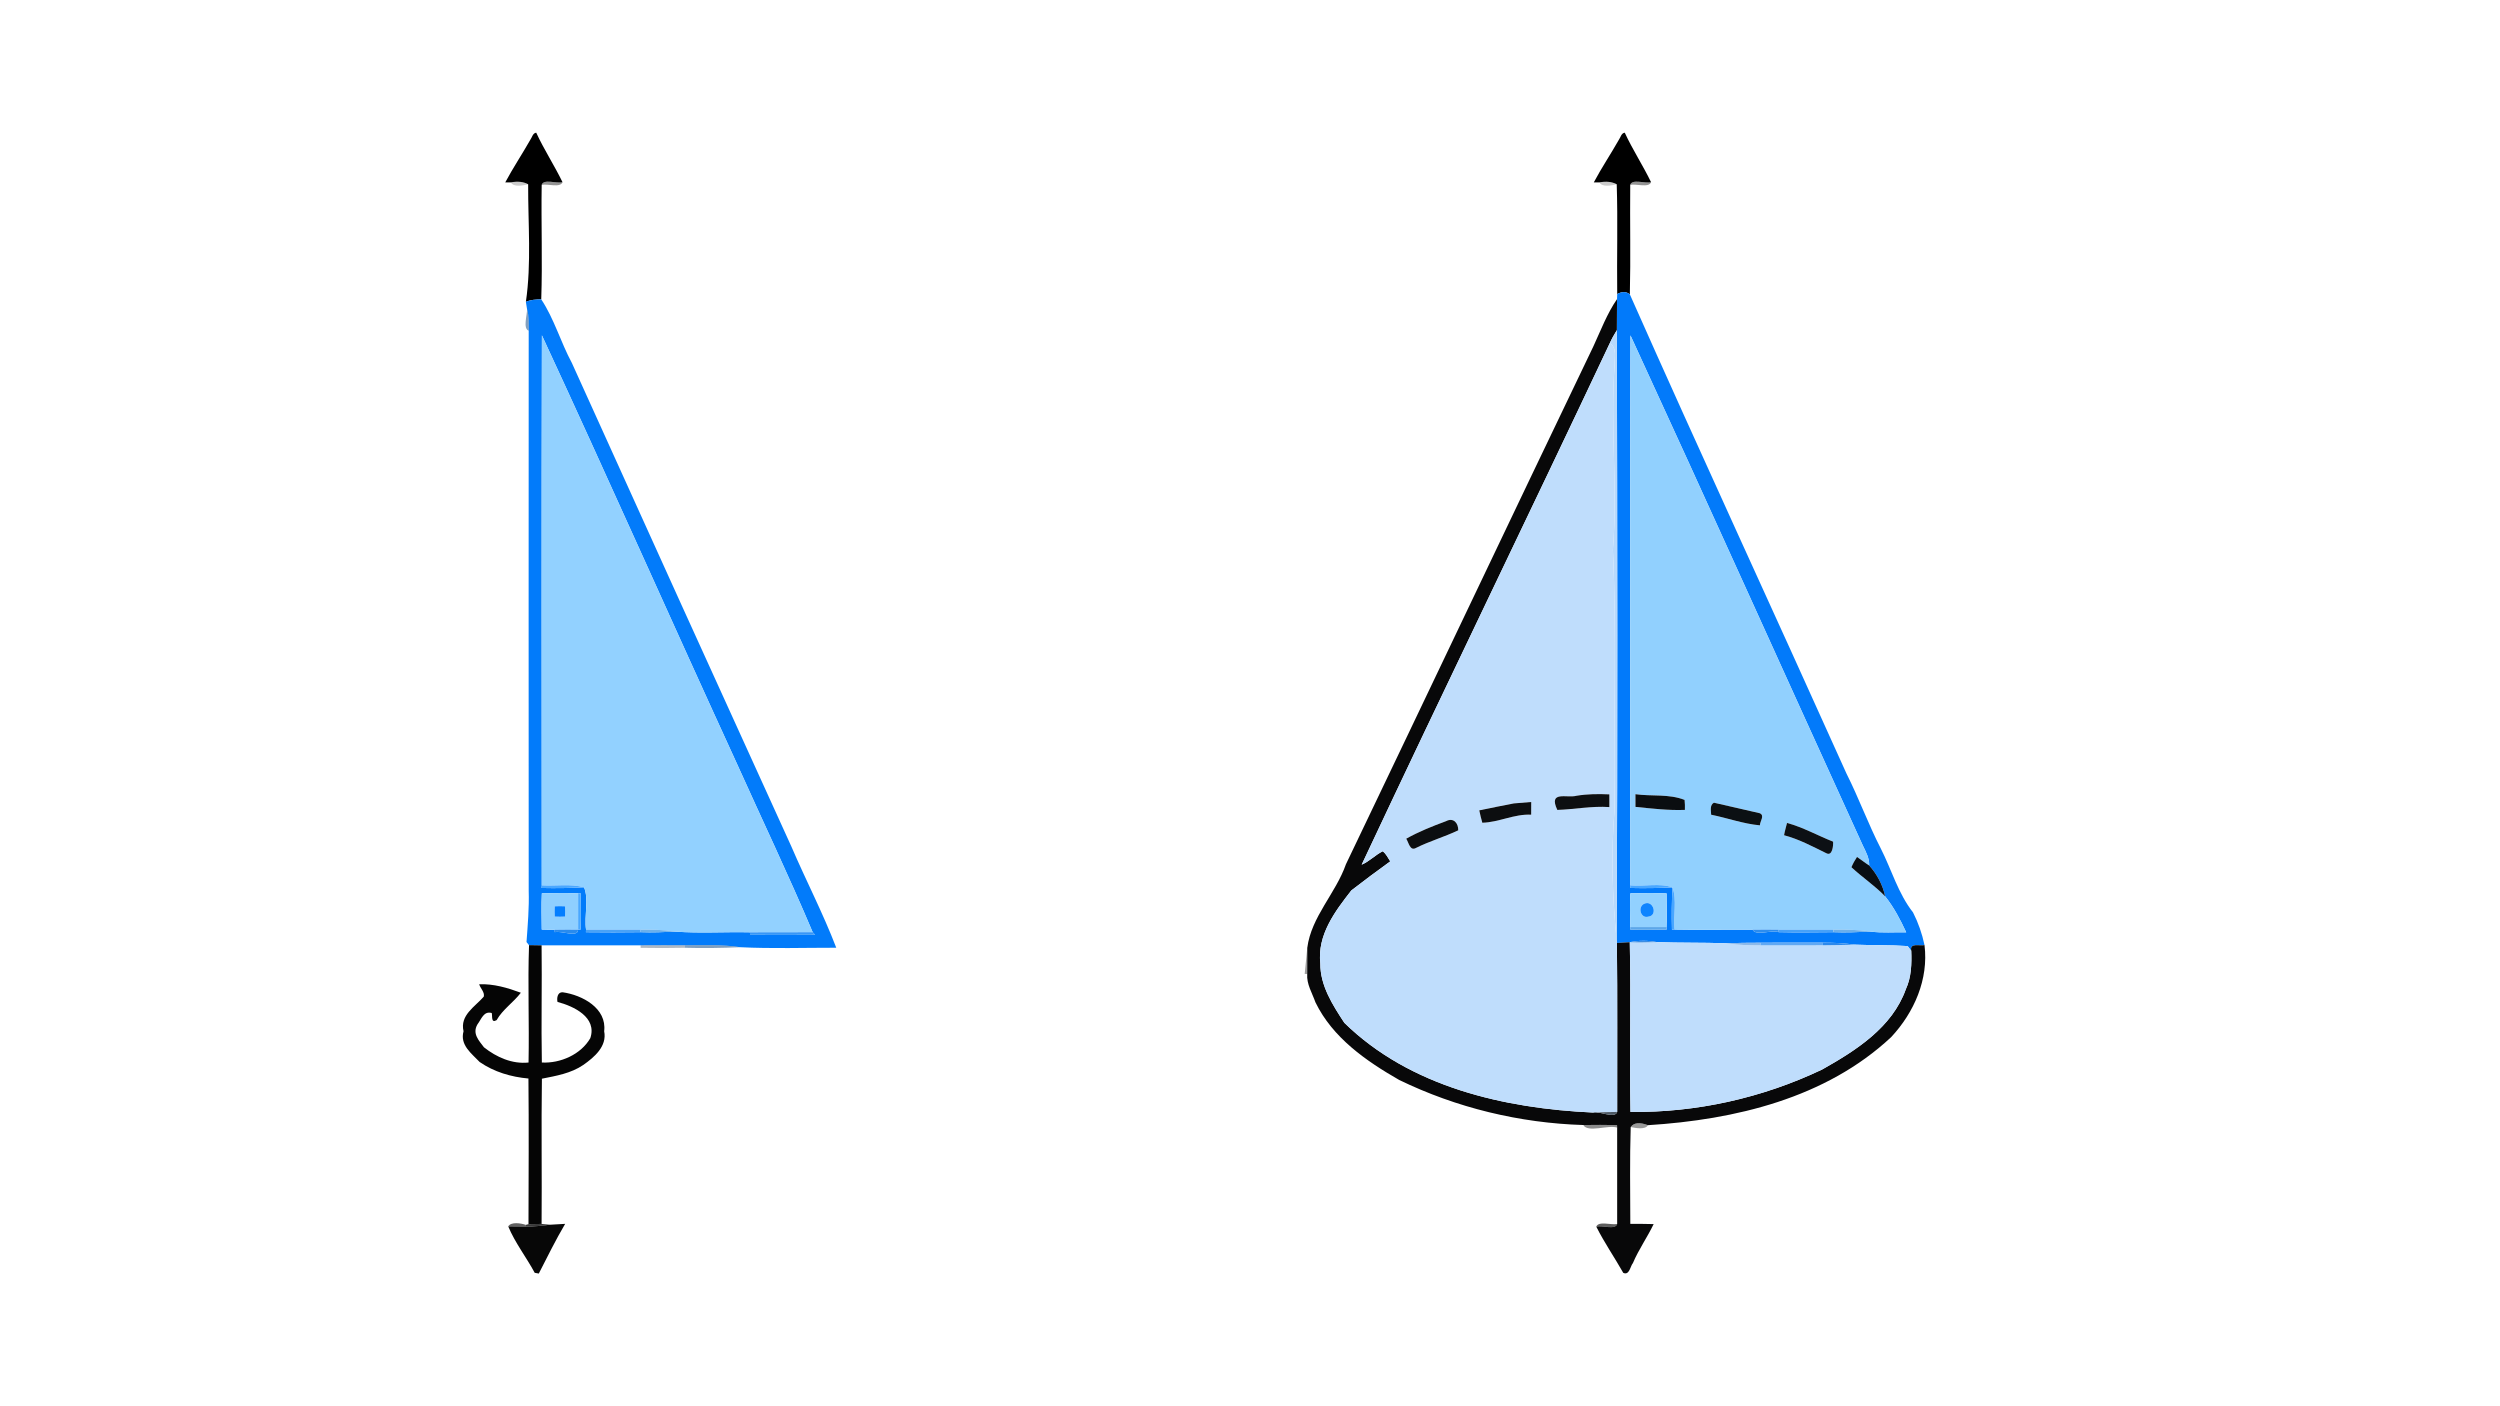 <?xml version="1.0" encoding="UTF-8" ?>
<!DOCTYPE svg PUBLIC "-//W3C//DTD SVG 1.1//EN" "http://www.w3.org/Graphics/SVG/1.1/DTD/svg11.dtd">
<svg width="960pt" height="540pt" viewBox="0 0 960 540" version="1.1" xmlns="http://www.w3.org/2000/svg">
<g id="#000000fb">
<path fill="#000000" opacity="1.00" d=" M 203.64 53.68 C 204.32 52.77 204.57 51.10 205.91 50.95 C 208.92 57.48 212.88 63.50 216.01 69.97 C 213.63 70.56 208.77 68.59 208.01 70.98 C 207.77 85.63 208.34 100.31 207.84 114.95 C 205.83 114.99 203.80 115.09 201.94 115.91 C 204.11 101.04 202.75 85.76 202.81 70.76 C 201.02 69.79 198.81 69.54 196.19 70.03 C 195.64 70.04 194.56 70.05 194.01 70.05 C 196.99 64.46 200.52 59.19 203.64 53.68 Z" />
</g>
<g id="#000000fc">
<path fill="#000000" opacity="1.00" d=" M 621.64 53.68 C 622.32 52.77 622.56 51.10 623.91 50.95 C 626.92 57.48 630.88 63.50 634.01 69.97 C 631.59 70.56 626.78 68.59 626.01 70.98 C 625.86 85.00 626.21 99.02 625.86 113.04 C 624.40 111.77 622.58 112.04 621.01 112.91 C 620.83 98.86 621.28 84.80 620.82 70.76 C 619.01 69.79 616.80 69.55 614.19 70.03 C 613.64 70.04 612.56 70.05 612.01 70.05 C 614.98 64.46 618.52 59.19 621.64 53.68 Z" />
</g>
<g id="#00000035">
<path fill="#000000" opacity="0.21" d=" M 196.19 70.03 C 198.81 69.54 201.02 69.79 202.81 70.76 C 200.95 71.25 197.08 71.98 196.19 70.03 Z" />
<path fill="#000000" opacity="0.21" d=" M 614.19 70.03 C 616.80 69.55 619.01 69.79 620.82 70.76 C 618.95 71.25 615.08 71.98 614.19 70.03 Z" />
</g>
<g id="#0000006c">
<path fill="#000000" opacity="0.42" d=" M 208.01 70.98 C 208.77 68.59 213.63 70.56 216.01 69.97 C 215.15 72.23 210.41 70.52 208.01 70.98 Z" />
<path fill="#000000" opacity="0.42" d=" M 626.01 70.98 C 626.78 68.59 631.59 70.56 634.01 69.97 C 633.15 72.23 628.40 70.52 626.01 70.98 Z" />
</g>
<g id="#027afafb">
<path fill="#027afa" opacity="1.00" d=" M 621.01 112.91 C 622.58 112.04 624.40 111.77 625.86 113.04 C 653.14 174.54 681.43 235.62 709.02 296.99 C 713.79 306.45 717.40 316.45 722.23 325.84 C 726.37 333.99 728.88 343.09 734.60 350.37 C 736.62 354.32 738.09 358.56 739.01 362.92 C 737.11 363.33 733.26 361.90 733.92 365.10 C 733.58 364.65 732.89 363.75 732.55 363.30 C 725.77 362.82 718.98 363.04 712.22 362.75 C 708.14 362.16 704.07 361.99 700.00 361.98 C 691.98 361.98 683.99 361.96 675.99 362.01 C 671.57 361.99 667.18 362.08 662.79 362.22 C 653.92 361.89 645.06 362.12 636.21 361.76 C 632.74 361.09 629.27 361.10 625.83 361.80 C 624.18 361.92 622.53 362.01 620.89 362.10 L 620.80 361.21 C 621.17 283.07 621.05 204.92 620.87 126.78 C 620.93 122.81 620.95 118.84 620.94 114.87 C 620.96 114.38 620.99 113.40 621.01 112.91 M 626.09 128.77 C 625.91 199.17 626.01 269.58 626.03 339.98 L 625.99 340.98 C 631.40 341.11 636.81 341.04 642.23 340.77 C 641.95 346.18 641.88 351.60 642.03 357.02 L 643.02 356.94 C 653.00 357.18 663.00 356.90 673.00 357.00 C 674.24 359.58 680.49 356.90 683.01 357.95 C 690.00 358.13 696.99 358.01 704.01 357.96 C 708.75 358.18 713.48 357.93 718.25 357.73 C 722.80 358.32 727.38 357.92 731.98 358.02 C 729.74 353.16 727.23 348.36 723.88 344.19 C 723.04 339.90 720.66 335.50 717.76 332.34 C 717.90 329.60 716.48 327.09 715.33 324.70 C 685.54 259.43 656.10 193.87 626.09 128.77 M 626.05 343.03 C 625.84 347.34 625.94 351.66 626.03 355.99 L 626.01 356.95 C 630.68 357.16 635.33 356.98 640.02 356.97 L 639.94 355.99 C 640.17 351.69 639.97 347.36 639.97 343.07 C 635.33 342.83 630.66 342.99 626.05 343.03 Z" />
</g>
<g id="#027bfafb">
<path fill="#027bfa" opacity="1.00" d=" M 201.94 115.91 C 203.80 115.09 205.83 114.99 207.84 114.95 C 212.81 122.44 215.30 131.40 219.58 139.34 C 247.61 201.28 275.68 263.21 303.89 325.07 C 309.48 338.09 316.05 350.70 321.12 363.93 C 308.83 363.92 296.52 364.33 284.25 363.73 C 277.22 362.62 270.08 363.03 263.00 362.98 C 257.33 362.97 251.66 362.95 246.00 363.00 C 233.32 363.00 220.65 363.00 207.97 363.02 C 206.37 362.98 204.76 362.97 203.15 362.94 C 202.91 362.64 202.42 362.05 202.18 361.75 C 202.65 355.17 203.23 348.60 203.02 342.00 C 202.99 270.33 202.98 198.66 203.02 127.00 C 202.97 124.21 203.18 121.39 202.38 118.70 C 202.27 118.00 202.05 116.60 201.94 115.91 M 208.09 128.77 C 207.91 199.17 208.01 269.57 208.03 339.98 L 207.99 340.98 C 213.42 341.11 218.84 341.03 224.27 340.74 C 226.20 345.25 224.26 351.81 225.04 356.99 L 224.99 357.97 C 231.99 358.04 239.00 358.08 246.01 357.96 C 250.42 358.16 254.84 357.93 259.25 357.74 C 268.80 358.44 278.42 357.79 288.00 358.01 L 288.00 358.98 C 296.33 359.04 304.66 359.05 312.99 358.97 C 312.76 358.72 312.30 358.22 312.07 357.97 C 302.85 336.15 292.62 314.70 282.89 293.07 C 257.80 238.39 233.38 183.28 208.09 128.77 M 208.07 343.03 C 207.83 347.66 208.00 352.29 208.03 356.94 C 209.68 357.04 211.34 357.03 213.00 357.02 L 213.02 357.96 C 215.43 357.25 221.99 360.24 221.99 356.99 L 222.95 356.98 C 223.16 352.32 222.99 347.63 222.97 342.98 L 221.99 343.06 C 217.36 342.83 212.70 342.99 208.07 343.03 Z" />
</g>
<g id="#040405fa">
<path fill="#040405" opacity="0.98" d=" M 611.89 132.93 C 614.70 126.86 617.15 120.34 620.94 114.87 C 620.95 118.84 620.93 122.81 620.87 126.78 C 619.87 128.40 618.93 130.05 618.16 131.78 C 586.64 198.64 554.28 265.15 522.88 332.04 C 525.87 330.77 528.10 328.28 531.01 326.87 C 532.23 327.91 533.02 329.40 533.85 330.77 C 528.80 334.39 523.85 338.13 518.92 341.92 C 512.63 349.95 505.78 359.04 507.00 369.98 C 506.94 378.50 511.75 385.93 516.24 392.78 C 541.43 417.39 577.63 425.67 611.78 427.22 C 613.83 426.43 620.10 429.79 621.00 426.98 C 620.95 405.35 621.14 383.72 620.89 362.10 C 622.53 362.01 624.18 361.92 625.83 361.80 C 626.32 383.53 625.70 405.27 626.10 426.99 C 651.41 427.29 676.85 421.59 699.70 410.69 C 712.65 403.40 726.58 394.60 731.84 379.86 C 733.98 375.25 734.12 370.09 733.92 365.10 C 733.26 361.90 737.11 363.33 739.01 362.92 C 740.64 376.06 735.04 388.75 726.23 398.23 C 701.11 421.73 666.20 429.97 632.83 432.07 C 629.58 430.86 627.36 431.10 626.19 432.79 C 625.80 445.17 626.01 457.57 626.04 469.96 C 628.93 469.96 632.05 469.96 635.00 470.05 C 632.56 475.15 629.25 479.79 627.04 485.02 C 626.03 486.17 625.70 489.89 623.33 488.77 C 619.96 482.81 616.05 477.16 612.98 471.04 C 615.29 470.40 620.23 472.41 620.99 470.02 C 621.02 457.67 621.02 445.33 620.99 433.00 L 620.94 432.03 C 616.60 431.93 612.31 431.95 607.99 432.01 C 583.58 431.27 559.27 425.39 537.28 414.70 C 524.53 407.39 511.74 398.49 505.14 384.91 C 503.90 381.34 501.68 377.92 501.97 374.01 C 501.95 370.64 502.00 367.33 501.99 363.98 C 503.53 352.02 512.94 343.04 516.84 331.87 C 548.60 265.59 580.08 199.19 611.89 132.93 Z" />
</g>
<g id="#003c7c7d">
<path fill="#003c7c" opacity="0.49" d=" M 202.38 118.70 C 203.18 121.39 202.97 124.21 203.02 127.00 C 200.71 126.12 202.44 121.13 202.38 118.70 Z" />
</g>
<g id="#b7d9fcff">
<path fill="#b7d9fc" opacity="1.00" d=" M 618.16 131.78 C 618.93 130.05 619.87 128.40 620.87 126.78 C 621.05 204.92 621.17 283.07 620.80 361.21 C 619.18 344.51 618.59 327.74 619.99 311.01 C 619.55 277.72 620.91 244.33 619.36 211.09 C 621.28 187.40 618.29 163.67 620.03 140.00 C 619.96 137.30 620.99 133.50 618.16 131.78 Z" />
</g>
<g id="#92d1ffff">
<path fill="#92d1ff" opacity="1.00" d=" M 208.09 128.77 C 233.38 183.28 257.80 238.39 282.89 293.07 C 292.62 314.70 302.85 336.15 312.07 357.97 C 304.04 358.03 296.02 357.94 288.00 358.01 C 278.42 357.79 268.80 358.44 259.25 357.74 C 254.86 357.02 250.42 356.96 245.99 356.98 C 239.00 356.96 232.02 357.01 225.04 356.99 C 224.26 351.81 226.20 345.25 224.27 340.74 C 219.11 339.28 213.38 340.31 208.03 339.98 C 208.01 269.57 207.91 199.17 208.09 128.77 Z" />
<path fill="#92d1ff" opacity="1.00" d=" M 626.05 343.03 C 630.66 342.99 635.33 342.83 639.97 343.07 C 639.97 347.36 640.17 351.69 639.94 355.99 C 635.28 355.98 630.66 356.00 626.03 355.99 C 625.94 351.66 625.84 347.34 626.05 343.03 M 631.21 347.13 C 628.82 348.42 630.03 352.83 632.95 351.99 C 636.77 351.60 634.80 345.25 631.21 347.13 Z" />
</g>
<g id="#91d0feff">
<path fill="#91d0fe" opacity="1.00" d=" M 626.09 128.77 C 656.10 193.87 685.54 259.43 715.33 324.70 C 716.48 327.09 717.90 329.60 717.76 332.34 C 716.14 331.33 714.67 330.12 713.09 329.07 C 712.26 330.31 711.53 331.63 710.95 333.01 C 715.07 336.88 719.92 340.06 723.88 344.19 C 727.23 348.36 729.74 353.16 731.98 358.02 C 727.38 357.92 722.80 358.32 718.25 357.73 C 713.51 356.98 708.76 356.95 703.99 356.98 C 696.98 356.98 689.99 356.98 683.00 357.00 C 679.61 356.95 676.34 356.96 673.00 357.00 C 663.00 356.90 653.00 357.18 643.02 356.94 C 642.48 351.69 644.00 345.60 642.23 340.77 C 637.37 338.98 631.27 340.50 626.03 339.98 C 626.01 269.58 625.91 199.17 626.09 128.77 M 628.01 304.98 L 628.02 309.85 C 634.33 310.48 640.63 311.25 647.00 311.00 C 647.05 309.72 647.01 308.44 646.88 307.17 C 640.95 304.80 634.24 305.85 628.01 304.98 M 658.14 308.24 C 656.47 309.17 657.04 311.27 657.08 312.85 C 663.30 314.11 669.51 316.37 675.80 316.93 C 675.80 315.38 677.77 313.16 675.75 312.28 C 669.88 310.89 664.00 309.61 658.14 308.24 M 686.22 316.01 C 685.83 317.58 685.35 319.13 685.08 320.73 C 690.79 322.23 696.02 325.05 701.29 327.63 C 703.63 328.92 704.02 324.76 703.91 323.20 C 698.00 320.85 692.35 317.68 686.22 316.01 Z" />
</g>
<g id="#bfddfcff">
<path fill="#bfddfc" opacity="1.00" d=" M 618.16 131.78 C 620.99 133.50 619.96 137.30 620.03 140.00 C 618.29 163.67 621.28 187.40 619.36 211.09 C 620.91 244.33 619.55 277.72 619.99 311.01 C 618.59 327.74 619.18 344.51 620.80 361.21 L 620.89 362.10 C 621.14 383.72 620.95 405.35 621.00 426.98 C 617.87 427.00 614.86 427.10 611.78 427.22 C 577.63 425.67 541.43 417.39 516.24 392.78 C 511.75 385.93 506.94 378.50 507.00 369.98 C 505.78 359.04 512.63 349.95 518.92 341.92 C 523.85 338.13 528.80 334.39 533.85 330.77 C 533.02 329.40 532.23 327.91 531.01 326.87 C 528.10 328.28 525.87 330.77 522.88 332.04 C 554.28 265.15 586.64 198.64 618.16 131.78 M 605.34 305.58 C 601.75 306.58 594.46 303.47 598.01 311.01 C 604.67 310.79 611.27 309.45 618.00 309.92 L 617.99 305.04 C 613.77 304.85 609.50 304.88 605.34 305.58 M 581.35 308.51 C 576.90 309.34 572.46 310.28 568.04 311.18 C 568.33 312.79 568.81 314.35 569.21 315.93 C 575.55 315.78 581.50 312.50 587.97 312.84 L 587.99 307.97 C 586.33 308.11 583.01 308.38 581.35 308.51 M 555.29 315.33 C 550.06 317.26 544.86 319.33 539.99 322.06 C 540.92 323.42 541.42 326.92 543.69 325.63 C 548.95 322.99 554.69 321.36 559.96 318.84 C 560.03 316.08 558.12 313.83 555.29 315.33 Z" />
<path fill="#bfddfc" opacity="1.00" d=" M 625.83 361.80 C 629.30 361.99 632.71 361.81 636.21 361.76 C 645.06 362.12 653.92 361.89 662.79 362.22 C 667.14 362.87 671.59 363.03 676.01 363.02 C 683.99 362.99 692.00 363.05 700.00 362.99 C 704.06 362.95 708.13 362.87 712.22 362.75 C 718.98 363.04 725.77 362.82 732.55 363.30 C 732.89 363.75 733.58 364.65 733.92 365.10 C 734.12 370.09 733.98 375.25 731.84 379.86 C 726.58 394.60 712.65 403.40 699.70 410.69 C 676.85 421.59 651.41 427.29 626.10 426.99 C 625.70 405.27 626.32 383.53 625.83 361.80 Z" />
</g>
<g id="#0d0f11ff">
<path fill="#0d0f11" opacity="1.00" d=" M 605.34 305.58 C 609.50 304.88 613.77 304.85 617.99 305.04 L 618.00 309.92 C 611.27 309.45 604.67 310.79 598.01 311.01 C 594.46 303.47 601.75 306.58 605.34 305.58 Z" />
</g>
<g id="#0a0d10ff">
<path fill="#0a0d10" opacity="1.00" d=" M 628.01 304.98 C 634.24 305.85 640.95 304.80 646.88 307.17 C 647.01 308.44 647.05 309.72 647.00 311.00 C 640.63 311.25 634.33 310.48 628.02 309.85 L 628.01 304.98 Z" />
</g>
<g id="#0c0e10ff">
<path fill="#0c0e10" opacity="1.00" d=" M 581.35 308.51 C 583.01 308.38 586.33 308.11 587.99 307.97 L 587.97 312.84 C 581.50 312.50 575.55 315.78 569.21 315.93 C 568.81 314.35 568.33 312.79 568.04 311.18 C 572.46 310.28 576.90 309.34 581.35 308.51 Z" />
<path fill="#0c0e10" opacity="1.00" d=" M 555.29 315.33 C 558.12 313.83 560.03 316.08 559.96 318.84 C 554.69 321.36 548.95 322.99 543.69 325.63 C 541.42 326.92 540.92 323.42 539.99 322.06 C 544.86 319.33 550.06 317.26 555.29 315.33 Z" />
</g>
<g id="#0b1013ff">
<path fill="#0b1013" opacity="1.00" d=" M 658.14 308.24 C 664.00 309.61 669.88 310.89 675.75 312.28 C 677.77 313.16 675.80 315.38 675.80 316.93 C 669.51 316.37 663.30 314.11 657.08 312.85 C 657.04 311.27 656.47 309.17 658.14 308.24 Z" />
</g>
<g id="#0c1014ff">
<path fill="#0c1014" opacity="1.00" d=" M 686.22 316.01 C 692.35 317.68 698.00 320.85 703.91 323.20 C 704.02 324.76 703.63 328.92 701.29 327.63 C 696.02 325.05 690.79 322.23 685.08 320.73 C 685.35 319.13 685.83 317.58 686.22 316.01 Z" />
</g>
<g id="#080e14ff">
<path fill="#080e14" opacity="1.00" d=" M 713.09 329.07 C 714.67 330.12 716.14 331.33 717.76 332.34 C 720.66 335.50 723.04 339.90 723.88 344.19 C 719.92 340.06 715.07 336.88 710.95 333.01 C 711.53 331.63 712.26 330.31 713.09 329.07 Z" />
</g>
<g id="#49a7ffff">
<path fill="#49a7ff" opacity="1.00" d=" M 208.03 339.98 C 213.38 340.31 219.11 339.28 224.27 340.74 C 218.84 341.03 213.42 341.11 207.99 340.98 L 208.03 339.98 Z" />
<path fill="#49a7ff" opacity="1.00" d=" M 626.03 339.98 C 631.27 340.50 637.37 338.98 642.23 340.77 C 636.81 341.04 631.40 341.11 625.99 340.98 L 626.03 339.98 Z" />
<path fill="#49a7ff" opacity="1.00" d=" M 221.99 343.06 L 222.97 342.98 C 222.99 347.63 223.16 352.32 222.95 356.98 L 221.99 356.99 C 222.00 352.34 221.99 347.69 221.99 343.06 Z" />
</g>
<g id="#48a6ffff">
<path fill="#48a6ff" opacity="1.00" d=" M 642.23 340.77 C 644.00 345.60 642.48 351.69 643.02 356.94 L 642.03 357.02 C 641.88 351.60 641.95 346.18 642.23 340.77 Z" />
</g>
<g id="#8fcfffff">
<path fill="#8fcfff" opacity="1.00" d=" M 208.07 343.03 C 212.70 342.99 217.36 342.83 221.99 343.06 C 221.99 347.69 222.00 352.34 221.99 356.99 C 218.97 356.96 216.00 356.97 213.00 357.02 C 211.34 357.03 209.68 357.04 208.03 356.94 C 208.00 352.29 207.83 347.66 208.07 343.03 M 213.03 348.03 C 212.95 349.34 212.95 350.65 213.03 351.97 C 214.34 352.04 215.66 352.04 216.97 351.97 C 217.05 350.65 217.05 349.34 216.97 348.03 C 215.66 347.95 214.34 347.95 213.03 348.03 Z" />
</g>
<g id="#0e84ffff">
<path fill="#0e84ff" opacity="1.00" d=" M 631.21 347.13 C 634.80 345.25 636.77 351.60 632.95 351.99 C 630.03 352.83 628.82 348.42 631.21 347.13 Z" />
</g>
<g id="#047effff">
<path fill="#047eff" opacity="1.00" d=" M 213.03 348.03 C 214.34 347.95 215.66 347.95 216.97 348.03 C 217.05 349.34 217.05 350.65 216.97 351.97 C 215.66 352.04 214.34 352.04 213.03 351.97 C 212.95 350.65 212.95 349.34 213.03 348.03 Z" />
</g>
<g id="#5ca7eaff">
<path fill="#5ca7ea" opacity="1.00" d=" M 626.03 355.99 C 630.66 356.00 635.28 355.98 639.94 355.99 L 640.02 356.97 C 635.33 356.98 630.68 357.16 626.01 356.95 L 626.03 355.99 Z" />
</g>
<g id="#298beeff">
<path fill="#298bee" opacity="1.00" d=" M 213.00 357.02 C 216.00 356.97 218.97 356.96 221.99 356.99 C 221.99 360.24 215.43 357.25 213.02 357.96 L 213.00 357.02 Z" />
</g>
<g id="#48a2f7ff">
<path fill="#48a2f7" opacity="1.00" d=" M 225.04 356.99 C 232.02 357.01 239.00 356.96 245.99 356.98 L 246.01 357.96 C 239.00 358.08 231.99 358.04 224.99 357.97 L 225.04 356.99 Z" />
</g>
<g id="#6cb0ebff">
<path fill="#6cb0eb" opacity="1.00" d=" M 245.99 356.98 C 250.42 356.96 254.86 357.02 259.25 357.74 C 254.84 357.93 250.42 358.16 246.01 357.96 L 245.99 356.98 Z" />
</g>
<g id="#2c8defff">
<path fill="#2c8def" opacity="1.00" d=" M 673.00 357.00 C 676.34 356.96 679.61 356.95 683.00 357.00 L 683.01 357.95 C 680.49 356.90 674.24 359.58 673.00 357.00 Z" />
</g>
<g id="#46a1f8ff">
<path fill="#46a1f8" opacity="1.00" d=" M 683.00 357.00 C 689.99 356.98 696.98 356.98 703.99 356.98 L 704.01 357.96 C 696.99 358.01 690.00 358.13 683.01 357.95 L 683.00 357.00 Z" />
</g>
<g id="#6aafebff">
<path fill="#6aafeb" opacity="1.00" d=" M 703.99 356.98 C 708.76 356.95 713.51 356.98 718.25 357.73 C 713.48 357.93 708.75 358.18 704.01 357.96 L 703.99 356.98 Z" />
</g>
<g id="#3797f7ff">
<path fill="#3797f7" opacity="1.00" d=" M 288.00 358.01 C 296.02 357.94 304.04 358.03 312.07 357.97 C 312.30 358.22 312.76 358.72 312.99 358.97 C 304.66 359.05 296.33 359.04 288.00 358.98 L 288.00 358.01 Z" />
</g>
<g id="#3c8de3ff">
<path fill="#3c8de3" opacity="1.00" d=" M 625.83 361.80 C 629.27 361.10 632.74 361.09 636.21 361.76 C 632.71 361.81 629.30 361.99 625.83 361.80 Z" />
</g>
<g id="#8bb9eaff">
<path fill="#8bb9ea" opacity="1.00" d=" M 662.79 362.22 C 667.18 362.08 671.57 361.99 675.99 362.01 L 676.01 363.02 C 671.59 363.03 667.14 362.87 662.79 362.22 Z" />
</g>
<g id="#60a8f3ff">
<path fill="#60a8f3" opacity="1.00" d=" M 675.99 362.01 C 683.99 361.96 691.98 361.98 700.00 361.98 L 700.00 362.99 C 692.00 363.05 683.99 362.99 676.01 363.02 L 675.99 362.01 Z" />
</g>
<g id="#2c89ecff">
<path fill="#2c89ec" opacity="1.00" d=" M 700.00 361.98 C 704.07 361.99 708.14 362.16 712.22 362.75 C 708.13 362.87 704.06 362.95 700.00 362.99 L 700.00 361.98 Z" />
</g>
<g id="#000000f9">
<path fill="#000000" opacity="0.98" d=" M 203.15 362.94 C 204.76 362.97 206.37 362.98 207.97 363.02 C 208.17 378.01 207.78 393.02 208.07 408.01 C 215.14 408.38 223.06 404.95 226.68 398.65 C 229.36 390.65 220.34 386.39 214.08 384.74 C 213.75 383.26 214.09 380.93 216.05 381.03 C 223.60 382.10 233.08 387.14 232.00 396.00 C 233.18 401.79 228.16 406.01 223.97 408.95 C 219.24 412.18 213.59 413.12 208.09 414.22 C 207.82 432.81 208.13 451.40 207.97 469.99 C 206.29 469.99 204.62 470.01 202.94 470.07 C 202.98 451.43 203.11 432.79 202.92 414.15 C 196.29 413.57 189.71 411.63 184.19 407.81 C 181.13 404.57 176.52 401.32 178.00 396.00 C 176.54 389.86 182.34 386.63 185.76 382.73 C 186.22 381.02 184.47 379.55 184.00 377.95 C 189.52 377.74 194.90 379.31 200.01 381.21 C 197.17 384.92 193.05 387.60 190.70 391.73 C 188.52 392.99 189.13 390.33 188.84 389.00 C 185.72 388.09 184.84 391.42 183.34 393.36 C 181.23 396.96 183.98 399.65 185.84 402.16 C 190.64 405.97 196.69 408.68 202.96 408.01 C 203.27 392.99 202.62 377.95 203.15 362.94 Z" />
</g>
<g id="#00214452">
<path fill="#002144" opacity="0.32" d=" M 246.00 363.00 C 251.66 362.95 257.33 362.97 263.00 362.98 L 263.00 363.95 C 257.34 364.08 251.67 364.07 246.01 363.97 L 246.00 363.00 Z" />
</g>
<g id="#003e7f7f">
<path fill="#003e7f" opacity="0.50" d=" M 263.00 362.98 C 270.08 363.03 277.22 362.62 284.25 363.73 C 277.17 364.04 270.08 364.15 263.00 363.95 L 263.00 362.98 Z" />
</g>
<g id="#00000060">
<path fill="#000000" opacity="0.38" d=" M 501.00 373.99 C 501.24 371.49 501.74 366.48 501.99 363.98 C 502.00 367.33 501.95 370.64 501.97 374.01 L 501.00 373.99 Z" />
</g>
<g id="#4d5965ff">
<path fill="#4d5965" opacity="1.00" d=" M 611.78 427.22 C 614.86 427.10 617.87 427.00 621.00 426.98 C 620.10 429.79 613.83 426.43 611.78 427.22 Z" />
</g>
<g id="#00000073">
<path fill="#000000" opacity="0.45" d=" M 607.99 432.01 C 612.31 431.95 616.60 431.93 620.94 432.03 L 620.99 433.00 C 617.50 431.87 609.74 435.09 607.99 432.01 Z" />
</g>
<g id="#00000066">
<path fill="#000000" opacity="0.40" d=" M 626.19 432.79 C 627.36 431.10 629.58 430.86 632.83 432.07 C 631.78 433.90 628.09 433.18 626.19 432.79 Z" />
</g>
<g id="#0000009f">
<path fill="#000000" opacity="0.62" d=" M 195.16 470.93 C 196.24 469.09 200.04 469.69 201.92 470.36 L 201.88 471.00 C 200.20 470.98 196.84 470.95 195.16 470.93 Z" />
</g>
<g id="#000000c8">
<path fill="#000000" opacity="0.78" d=" M 201.92 470.36 L 202.94 470.07 C 204.62 470.01 206.29 469.99 207.97 469.99 C 208.80 470.06 210.44 470.22 211.26 470.29 C 208.13 470.66 205.03 471.04 201.88 471.00 L 201.92 470.36 Z" />
</g>
<g id="#000000f7">
<path fill="#000000" opacity="0.97" d=" M 211.26 470.29 C 212.70 470.21 215.58 470.04 217.02 469.96 C 213.36 476.17 210.19 482.63 206.90 489.04 C 206.51 488.97 205.72 488.83 205.33 488.76 C 202.10 482.73 197.78 477.26 195.16 470.93 C 196.84 470.95 200.20 470.98 201.88 471.00 C 205.03 471.04 208.13 470.66 211.26 470.29 Z" />
</g>
<g id="#000000a1">
<path fill="#000000" opacity="0.63" d=" M 612.98 471.04 C 613.86 468.76 618.58 470.48 620.99 470.02 C 620.23 472.41 615.29 470.40 612.98 471.04 Z" />
</g>
</svg>

